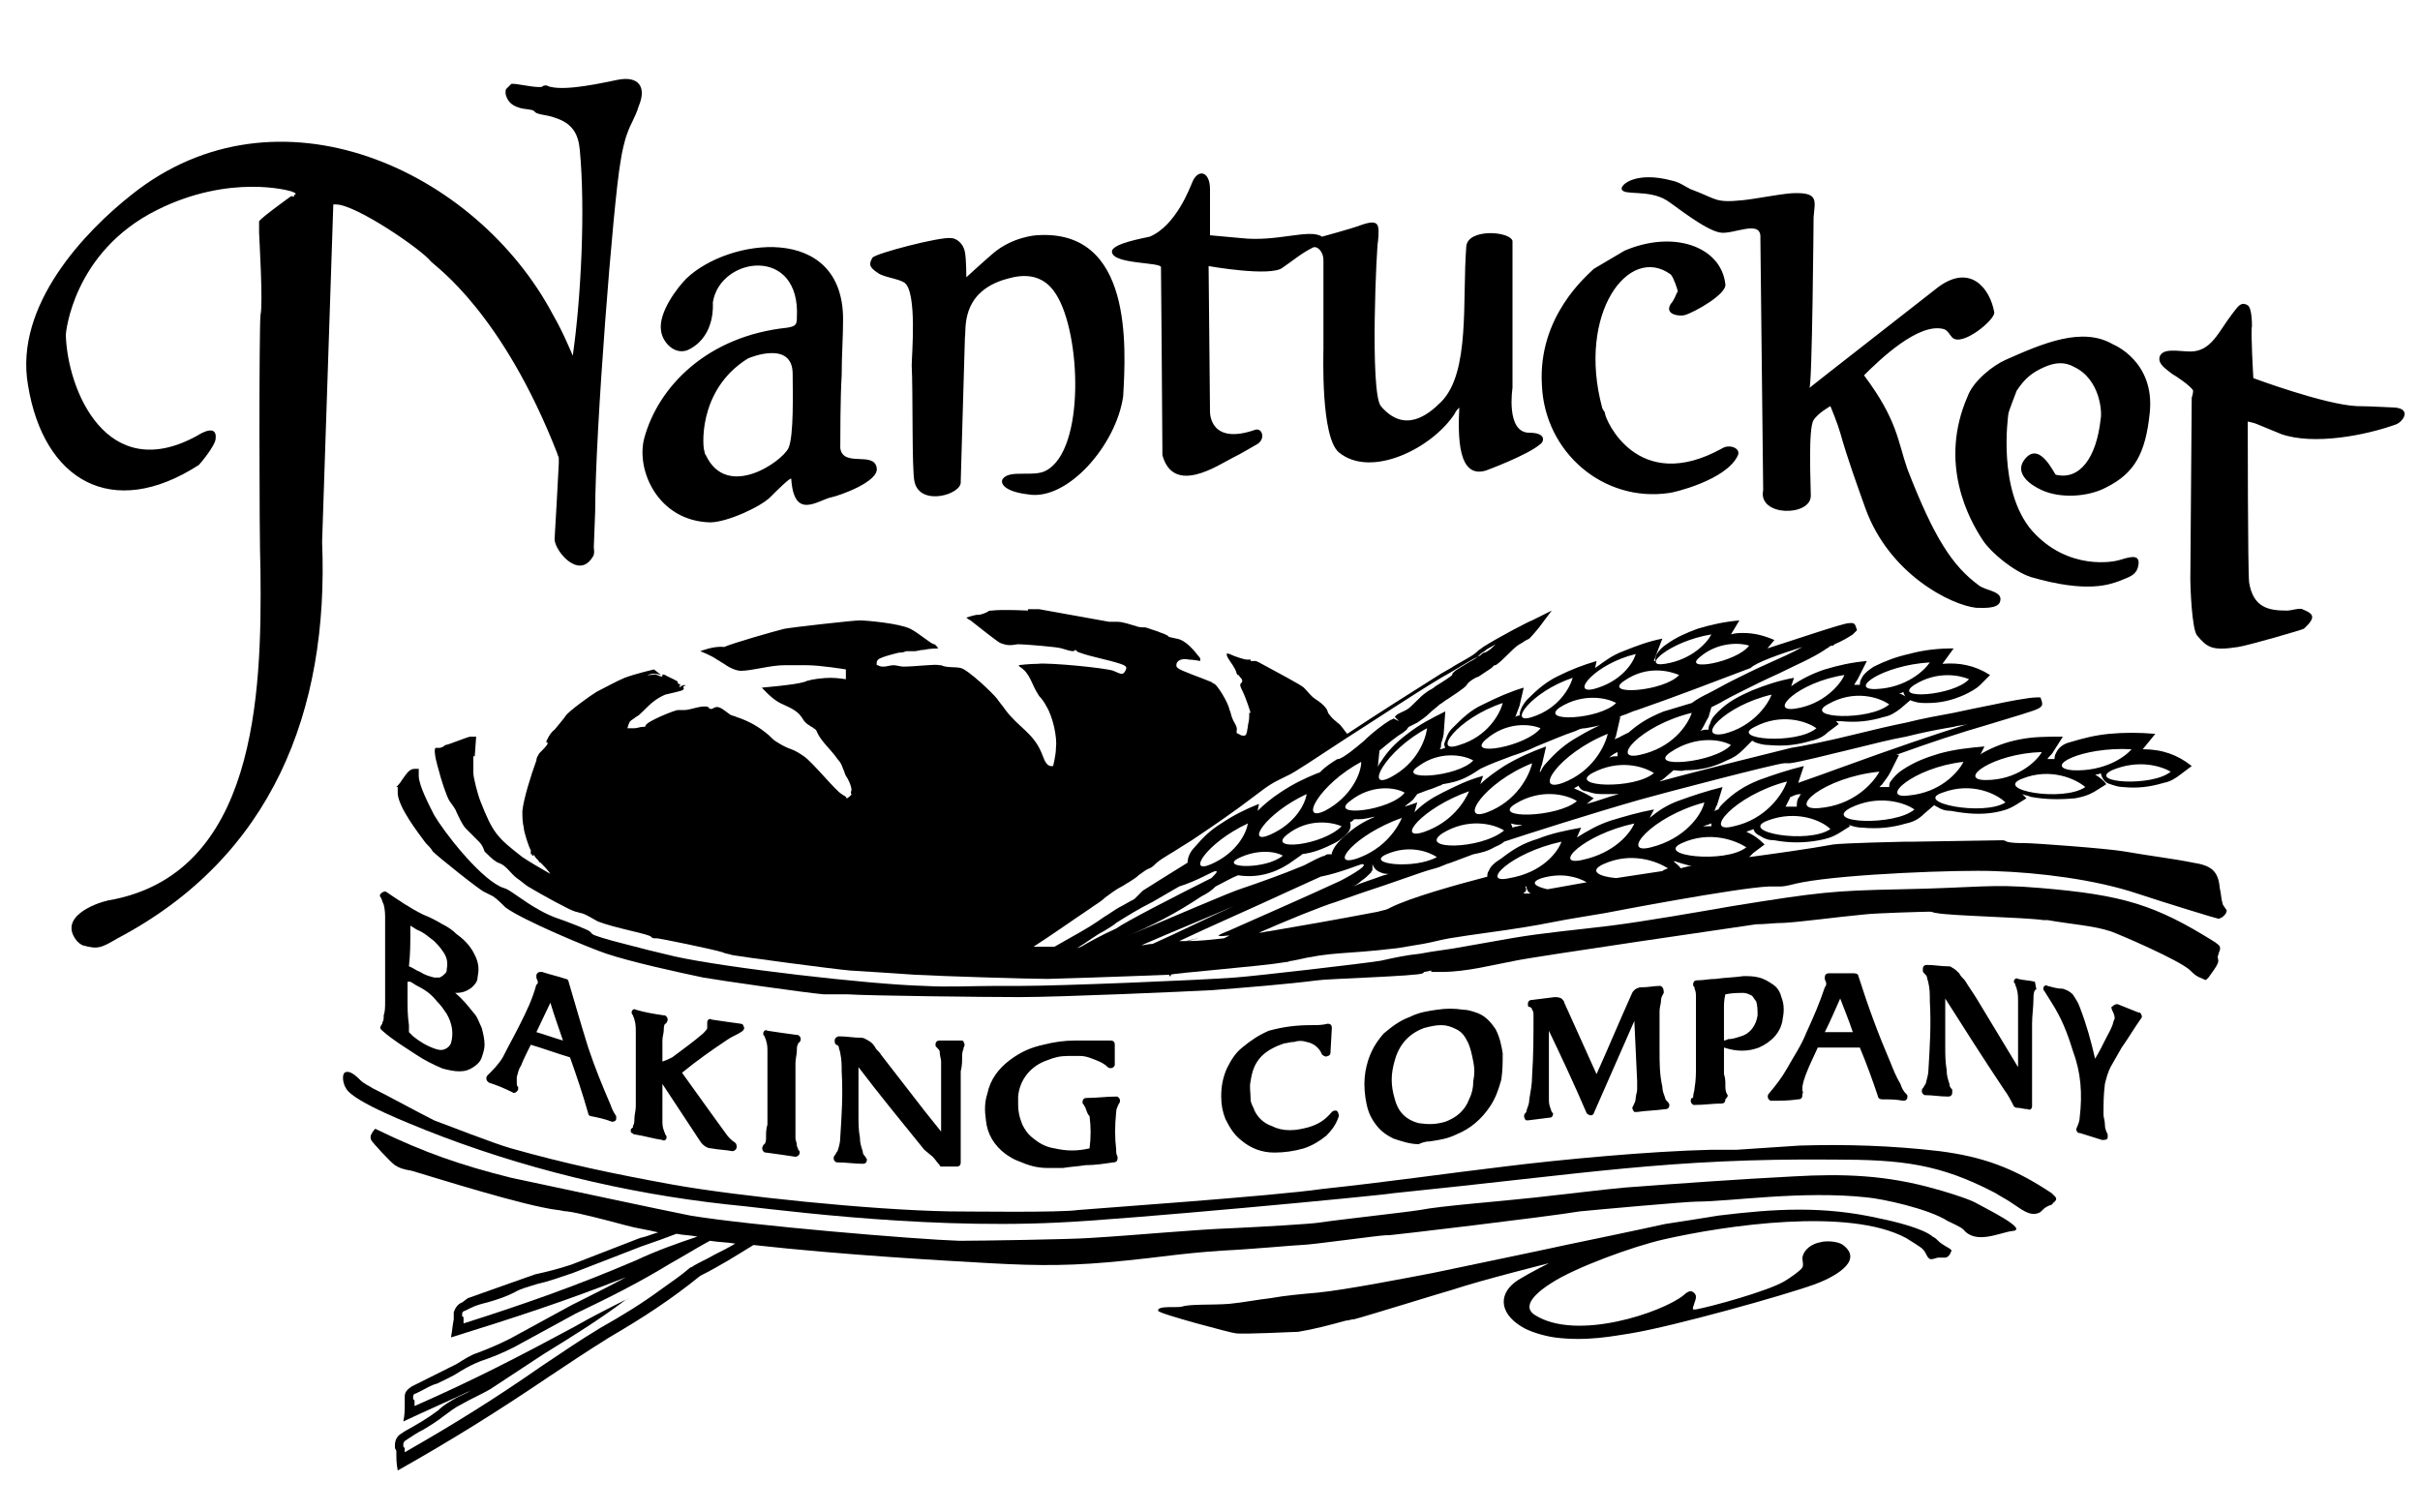 <svg xmlns="http://www.w3.org/2000/svg" viewBox="0 0 172.8 108"><style>.st0{fill-rule:evenodd;clip-rule:evenodd}</style><g id="Layer_1"><path d="M98 62z"/></g><g id="bread"><path class="st0" d="M123.3 78.1c-.1-.2-.1-.4-.1-.6 0-.3 0-.5-.1-.8v-.8-1.1c.9.3 1.7.3 2.5 0 .9-.4 1.6-1.1 1.7-2.1.1-.5.1-1-.1-1.5-.1-.4-.3-.7-.6-.9-.3-.2-.6-.4-1-.5-.4-.1-.7-.1-1.1-.1-.7.1-1.3.1-2 .2-.5 0-.8.1-1.3.1-.2 0-.3.1-.3.3 0 .1 0 .1.1.2v.1c.1.2.1.4.1.6v4.9c0 .6 0 1-.1 1.6 0 .2-.1.4-.1.6 0 .1 0 .1-.1.1-.1.1-.1.3 0 .4.1.1.1.1.2.1.7 0 1.3-.1 1.9-.1.2 0 .3-.1.3-.3.2-.2.2-.3.1-.4 0 .1 0 0 0 0zm-.2-3.8V72c0-.3 0-.6.1-1 .5-.1.9-.1 1.3-.1.2 0 .4.1.6.2.1.1.2.3.3.4.1.3.1.7.1 1-.1.7-.5 1.3-1.2 1.5-.3.1-.6.2-.9.2-.2.1-.3.1-.3.1zm5.6 3.6v-.3c.1-.6.3-1 .5-1.5l.6-1.3h3c.5 1.2.9 2.3 1.3 3.5 0 .1.1.2.3.2.5 0 1 0 1.5.1.2 0 .3-.1.3-.3 0-.1 0-.1-.1-.2-.2-.2-.3-.4-.4-.7-.3-.5-.5-1-.7-1.5-.9-2.1-1.6-4-2.3-6.2 0-.1-.1-.2-.3-.2h-1.8c-.2 0-.3.1-.3.3v.1c0 .1.1.2.1.3 0 .1 0 .2-.1.3-.4 1.2-.8 2.1-1.3 3.2-.4 1-.9 1.7-1.4 2.6-.4.7-.8 1.2-1.3 1.8-.1.1-.1.3 0 .4.1.1.1.1.2.1.7 0 1.2 0 1.9-.1.2 0 .3-.1.3-.3v-.1c.1-.1 0-.2 0-.2zm1.6-4.2c.4-.8.7-1.5 1.1-2.4.3.8.6 1.5.9 2.4h-2zM29.7 75.3c.6.4 1.2.7 1.9 1 .4.1.8.2 1.2.2.4 0 .7-.1 1-.3.3-.2.5-.4.6-.7.1-.3.2-.6.2-.9 0-.4-.1-.8-.2-1.2-.2-.4-.3-.8-.6-1.1-.4-.5-.8-1-1.3-1.4.5 0 .8-.1 1.2-.4.2-.2.4-.4.4-.7.1-.5.1-.9-.1-1.4-.3-.7-.7-1.2-1.4-1.7-.3-.3-.6-.5-1-.7-.5-.3-.9-.5-1.4-.7-1-.5-1.7-1-2.6-1.6-.1-.1-.3 0-.4.1-.1.1-.1.2 0 .3.1.2.1.3.2.5.1.4.1.7.1 1V71.5c0 .4 0 .7-.1 1 0 .2 0 .4-.1.5v.1c-.1.1-.2.3-.1.4l.1.1c.8.7 1.5 1.1 2.4 1.7zm-.4-8.7v-.5c.2.1.3.2.5.3.5.2.8.5 1.2.8.2.2.4.4.6.7.3.4.4.8.3 1.3 0 .1 0 .2-.1.3-.1.1-.2.2-.4.3H31c-.4-.1-.7-.2-1-.4-.3-.1-.5-.3-.8-.4.1-.9.1-1.6.1-2.4zm0 3.5c.2.1.3.2.5.3.6.3 1 .6 1.4 1.1.3.3.5.6.7.9.4.7.5 1.4.3 2.1-.1.2-.2.3-.4.4-.2.1-.4.1-.7 0-.6-.2-1.1-.5-1.6-.9l-.3-.3v-.1-.4c-.1-.7-.1-1.2-.1-1.9v-1.2h.2zm7.6 7.2v-.4c.1-.3.1-.5.3-.8.2-.5.4-.9.7-1.5 1 .3 1.8.6 2.8.9.5 1.4.9 2.6 1.3 4 0 .1.1.2.2.2.5.1 1 .2 1.5.4.2 0 .3-.1.3-.2v-.2c-.2-.3-.3-.5-.4-.8-.6-1.4-1.1-2.6-1.6-4.1-.5-1.6-.9-3-1.4-4.7 0-.1-.1-.2-.2-.2-.6-.2-1.1-.3-1.7-.5-.2 0-.3 0-.4.2v.2c0 .1.1.2.1.3 0 .1 0 .2-.1.2-.3 1.1-.7 1.9-1.2 2.9-.4.8-.8 1.5-1.2 2.3-.3.5-.7.9-1.1 1.3-.1.1-.1.3 0 .4l.1.1c.6.2 1.1.4 1.7.7.1.1.3 0 .4-.2v-.2c-.1 0-.1-.2-.1-.3zm1.4-3.6l1-2.1c.3 1 .6 1.8.9 2.7-.7-.2-1.2-.4-1.9-.6zm9 2.1c.3-.1.5-.2.7-.3.8-.6 1.5-1.1 2.2-1.7.1-.1.3-.3.3-.4v-.2-.2c0-.2.2-.3.3-.2.7.1 1.3.2 2.1.3.1 0 .2.1.2.2.1.1 0 .3-.2.4-.3.2-.6.3-.9.5-1.2.8-2.2 1.5-3.3 2.4.8 1.1 1.5 2.1 2.3 3.2.3.4.5.7.8 1.1.2.3.4.5.7.7.1.1.1.2.1.3 0 .2-.2.3-.3.3-.5-.1-1-.1-1.5-.2-.3 0-.6-.2-.8-.5l-2.7-4.1V80c0 .2 0 .5.1.7 0 .1.1.2.1.3.1.1.1.2.1.2 0 .2-.2.3-.3.2-.7-.1-1.3-.3-2-.4-.1 0-.1-.1-.2-.1-.1-.1-.1-.3.1-.4v-.1c.1-.2.1-.3.1-.5 0-.3.1-.6.1-.9v-.7-3.4-1.2c0-.3 0-.6-.1-.9 0-.1-.1-.2-.1-.3-.1-.1-.1-.2-.1-.2 0-.2.2-.3.3-.2.7.2 1.3.3 2 .4.1 0 .1 0 .2.1s.1.3 0 .4c0 0 0 .1-.1.1-.1.1-.1.3-.1.4 0 .3-.1.5-.1.8v1.5zm9.6 6c0 .1.1.2.1.3.1.1.1.1.1.2 0 .2-.2.3-.3.3-.7-.1-1.3-.2-2.1-.3-.1 0-.1 0-.2-.1s-.1-.3 0-.4c0 0 0-.1.1-.1.1-.2.1-.3.1-.5 0-.3 0-.6.1-.9v-.7-3.3-1.2c0-.3 0-.5-.1-.8 0-.1-.1-.2-.1-.3-.1-.1-.1-.1-.1-.2 0-.2.2-.3.3-.2.7.1 1.3.2 2.1.3.1 0 .1 0 .2.1s.1.3 0 .4l-.1.1c-.1.2-.1.3-.1.5 0 .3-.1.6-.1.9v5.4c0 .1.1.3.1.5zm4.4-5.6v3.4c0 .6 0 1.1.1 1.6 0 .4.1.7.2 1 0 .2.1.3.2.4 0 .1.1.1.1.2 0 .2-.1.3-.3.3-.6 0-1.2-.1-1.8-.1-.1 0-.1 0-.2-.1s-.1-.3 0-.4c.1-.1.1-.2.2-.3.1-.3.2-.6.2-1 .1-1.6.2-3 .1-4.7 0-.5 0-.8-.1-1.3 0-.1-.1-.3-.1-.4 0-.1-.1-.2-.2-.2-.1-.1-.1-.2-.1-.3 0-.2.2-.3.3-.3.6 0 1 .1 1.6.1.2 0 .3.1.5.2s.4.3.5.5c.1.2.3.3.4.5 1.1 1.4 2 2.6 3.1 4l1.2 1.5v-4.1-.9c0-.2-.1-.4-.1-.7 0-.1-.1-.2-.2-.3-.1-.1-.1-.1-.1-.2 0-.2.1-.3.3-.3h1.5c.1 0 .2 0 .2.1.1.1.1.3 0 .4v.1c-.1.2-.1.4-.1.6 0 .3 0 .6-.1 1V83c0 .2-.1.3-.3.3h-1c-.1 0-.2 0-.2-.1-.2-.2-.3-.4-.5-.6l-.6-.5c-1.7-2.1-3.1-3.8-4.7-5.9zm16.2 2.9c0-.1-.1-.1-.1-.2-.1-.1-.1-.1-.1-.2 0-.2.1-.3.3-.3.7 0 1.4-.1 2.1-.1.1 0 .1 0 .2.1s.1.3 0 .4c-.1.2-.2.4-.2.6-.1 1-.1 1.8 0 2.7 0 .2 0 .3.1.5v.1c0 .2-.1.3-.3.3-.7.1-1.3.2-2 .2-.6.1-1 .1-1.6.2h-1.1c-.8 0-1.4-.2-2.1-.5-.3-.1-.6-.3-.9-.5-.8-.6-1.3-1.4-1.4-2.4-.1-.7-.1-1.3.1-1.9.2-1 .8-1.8 1.6-2.4.8-.6 1.5-.9 2.4-1.1.8-.2 1.5-.3 2.3-.3h2.5c.2 0 .3.1.3.3V76c0 .1 0 .1-.1.2s-.3.1-.4 0c-.2-.2-.4-.3-.6-.4-.5-.2-.9-.4-1.4-.4h-.8c-.6 0-1 .1-1.5.3-1.2.4-2 1.4-2.1 2.6v.6c0 .5.1.9.3 1.4.2.4.4.7.8 1 .5.4.9.6 1.5.7.9.2 1.6.2 2.5 0 .1-.8.1-1.5 0-2.3-.2-.2-.2-.4-.3-.6zm16.2-5.9c.4 0 .7 0 1.1-.1.2 0 .3.1.3.3l-.1 1.8c0 .1-.1.2-.2.2-.1.1-.3 0-.4-.1-.2-.5-.6-.8-1.1-.9-.3-.1-.6-.1-.9 0-.3 0-.5.1-.7.1-.6.2-1.2.5-1.6.9-.5.5-.7 1.1-.8 1.8-.1.4 0 .8 0 1.3 0 .2.1.4.2.6.2.6.7 1.1 1.3 1.3.4.2.8.3 1.3.3s.9-.1 1.3-.2c.7-.2 1.2-.5 1.7-1.1.1-.1.2-.1.3-.1.1 0 .2.2.2.4-.2.6-.5 1-.9 1.4-.5.4-1 .7-1.6.9-.7.2-1.4.3-2.1.3-.9 0-1.7-.3-2.4-.9-.5-.4-.8-.9-1.1-1.5-.2-.5-.3-1-.3-1.6 0-.7.1-1.3.4-2 .3-.6.6-1.1 1.1-1.5.6-.5 1.2-.9 1.9-1.2 1.1-.3 2-.4 3.1-.4zm8.4 8.3c.7-.1 1.3-.2 1.9-.5 1-.4 1.8-1.1 2.4-2 .4-.6.6-1.2.8-1.9.1-.7.1-1.2.1-1.9-.1-.6-.2-1.1-.5-1.7-.4-.6-.8-1-1.4-1.2-.3-.1-.6-.2-.9-.2-.7-.1-1.2-.1-1.9 0s-1.3.2-1.9.5c-.8.3-1.3.7-1.9 1.2-.7.8-1.1 1.6-1.3 2.7-.1.6-.1 1.2 0 1.9.1.6.2 1.1.6 1.7.4.6.8.9 1.4 1.2.6.2 1.2.4 1.8.4.2-.1.5-.2.8-.2zm-.8-1.3c-.4-.1-.8-.3-1.1-.6-.3-.3-.5-.7-.6-1.1-.3-1-.3-1.8 0-2.8.3-1.1 1-1.9 2.1-2.3.4-.1.8-.2 1.2-.2.4 0 .7.1 1.1.3.4.2.6.5.8.9.2.4.3.9.4 1.4.1.5.1.9 0 1.4 0 .5-.1.9-.3 1.3-.3.8-.9 1.3-1.7 1.6-.7.2-1.2.2-1.9.1zm15.4-7.3c-1 2.3-1.9 4.3-2.9 6.6 0 .1-.1.1-.1.1-.1.1-.3 0-.4-.1-.9-2.1-1.7-3.8-2.7-5.9v5c0 .3.1.5.2.8l.1.1c0 .2-.1.3-.2.3l-1.6.2c-.1 0-.2 0-.2-.1-.1-.1-.1-.3 0-.4.1-.1.1-.1.1-.2.1-.3.2-.5.2-.8.1-.6.2-1.1.2-1.7.1-1.5.1-2.8.1-4.3 0-.1 0-.3-.1-.4 0-.1-.1-.2-.2-.2s-.1-.1-.1-.2c0-.2.1-.3.3-.3l1.6-.2c.2 0 .3 0 .5.1.1.1.2.2.2.3.8 1.8 1.5 3.3 2.3 5.1.9-2 1.6-3.7 2.5-5.7.1-.3.4-.5.7-.5.5 0 .9-.1 1.3-.1.1 0 .1 0 .2.1s.1.3.1.4c-.1.2-.2.3-.2.6 0 .2-.1.4-.1.7V75c0 .9 0 1.7.2 2.6 0 .3.1.5.2.8 0 .1.1.2.2.3 0 0 .1.1.1.2 0 .2-.1.3-.3.3-.7.1-1.3.1-2 .2h-.2c-.1-.1-.2-.3-.1-.4.1-.2.2-.4.2-.6 0-.2.1-.4.1-.6v-.6l-.2-4.3zm22.2-1.6v3.4c0 .6 0 1.1.1 1.7 0 .4.1.7.2 1 0 .2.1.3.2.4v.2c0 .2-.1.3-.3.3-.6 0-1.1-.1-1.6-.1-.1 0-.1 0-.2-.1s-.1-.3 0-.4c.1-.1.1-.2.2-.3.1-.4.2-.7.2-1 .1-1.7.2-3.2.1-4.9 0-.5 0-.9-.1-1.3 0-.1-.1-.3-.1-.4 0-.1-.1-.2-.2-.3-.1-.1-.1-.1-.1-.3 0-.2.1-.3.3-.3.5 0 1 .1 1.5.1.1 0 .2 0 .3.1.2.1.3.2.5.4.1.2.2.3.4.5.3.5.6.9.9 1.4l2.9 4.8v-2.8-1.8c0-.4 0-.7-.1-1 0-.1-.1-.2-.1-.3 0-.1-.1-.1-.1-.2 0-.2.2-.3.3-.2.4.1.8.1 1.2.2l.1.5s0 .1-.1.1c-.1.2-.1.4-.1.6 0 .6-.1 1.2-.1 1.8V79c0 .2-.2.3-.3.2-.3 0-.5-.1-.8-.1-.1 0-.2-.1-.2-.1-.2-.4-.4-.8-.7-1.2-1.6-2.4-2.8-4.3-4.2-6.5zm11.4 9c0 .3.1.5.2.7v.2c0 .2-.2.2-.4.2-.6-.2-1-.3-1.6-.5h-.1c-.1-.1-.2-.2-.1-.4s.2-.5.2-.7c.2-1.7.1-3.2-.5-4.8-.4-1.3-.8-2.3-1.5-3.4-.2-.3-.3-.5-.5-.8-.1-.1-.1-.2-.1-.2 0-.2.2-.3.3-.2.4.1.7.2 1.1.2.3.1.5.2.7.4.2.3.4.6.5.9.5 1.3.8 2.4 1.1 3.7.3-.5.5-.9.8-1.5.2-.4.4-.7.5-1.1 0-.1.1-.2.1-.3 0-.2-.1-.4-.2-.6 0-.1-.1-.2 0-.2.1-.1.2-.2.4-.2l1.5.6h.1c.1.1.2.3.1.4-.5.7-.9 1.4-1.4 2.1-.3.5-.5.9-.8 1.4-.2.4-.3.8-.4 1.2-.1.8-.1 1.4-.1 2.2 0 .2.1.4.1.7z"/><path d="M138.5 88.7c-.2-.2-.3-.3-.5-.4-.7-.6-2.8-1.1-3.8-1.3-4-.9-7.4-.7-11.5-.2-1.2.2-2.5.4-3.8.6-1.8.4-6.6 1.4-7.1 1.5-.4.1-7.1 1.5-9.5 2-2.1.4-6.2 1.2-8.2 1.4-1.1.1-2.3.2-3.4.4-.9.1-1.9.3-2.9.4-1.2.1-2.8 0-3.4.2-.3.1-1.8-.1-1.7.3 0 .2 5.3 1.6 5.5 1.6.5.1 4.1-.1 4.5-.1 1.2-.2 2.3-.5 3.4-.8.2 0 .4-.1.6-.1.8-.2 6.6-2 7-2.1 2.1-.7 6.9-1.9 6.9-1.9s-1.4.7-2.2 1.2c-1.4.9-1.4 2.3.2 3.3.6.4 1.7.7 2.4.8 2.3.3 4.2-.1 5.5-.3 3-.5 10.9-2.7 13.1-3.5 1.1-.4 3.6-1.6 2-2.8-.4-.3-1.3-.3-1.6-.2-.6.1-1.2.5-1.3 1.1 0 .3.1.5 0 .7-.1.2-.8.7-1.3 1-1.2.7-5.2 1.8-6.3 2h-.2c-.1-.1.2-.6.2-.9 0-.2-.2-.4-.4-.4-.1 0-.3.1-.5.3-1.5 1.2-7.6 3.3-10.6 1.4-1.1-.7.4-1.8 1.2-2.3 1.7-1.1 5.8-2.6 8-3.1 4.4-1 13.2-2.3 17.3-.1.3.2 1 .6 1.2.8.3.3.3.8.7.7.1 0 .3-.1.4-.1h.5c.2 0 .4-.3.4-.4.2-.2-.3-.3-.8-.7zM158.5 67.6c0-.1-.2-.2-.3-.3-4.3-2.7-6.6-3.4-12.6-3.9-3.5-.3-4.5 0-9.9.1-4.8.1-5.8.2-12 1.2-2.3.4-6.3 1.1-8.7 1.4-2.4.3-4.8.5-7.1.9-1.1.2-2.3.4-3.4.6-1 .2-2.1.3-3.1.5-1 .1-1.9.3-2.8.5-1.2.2-9 1.1-10.4 1.2-2.7.2-12.5.6-15.3.6h-1.7c-1.7 0-3.5.1-5.2 0-3.9-.1-14.2-1.3-17.8-2.1-1.3-.3-2.5-.6-4-1-.8-.2-1.8-.5-1.9-.6l-.2-.2c-.1-.1-1.6-.7-2.5-1-.5-.2-.9-.4-1.4-.7-.7-.4-1.6-1.1-2-1.3-.2-.1-.3-.1-.5-.2-1.6-.8-4-3.9-4.7-5.1-.3-.6-1.1-2.1-1.1-2.8v-.5h-.3c-.4 0-.6.4-.9.8-.1.2-.4.5-.4.5h.1v.5c.1 1 1.4 2.7 2 3.5.2.2.4.4.5.6.4.4 3.4 2.8 3.7 2.9l.6.3c.3.2.6.5.9.8 1.2.9 6 2.9 7.2 3.3 1.8.6 5 1.3 6.9 1.7 1.1.2 7.4 1.1 8.6 1.2h1.7c1.3.1 9.9.2 12.3.2 2.9 0 12-.4 13.8-.5 2.5-.2 5.1-.4 7.5-.7.5-.1 7.2-.3 7.5-.5l.1-.1c.1 0 .5-.1.5-.1v.1h.8c1.7 0 3.6-.5 5.2-.8 1.4-.3 16.5-2.5 17.2-2.6.7 0 1.3-.1 2-.1 1.5-.1 3.6-.4 5.7-.6.8-.1 4.4-.2 4.7-.2.2 0 .3.1.5.1 1 .2 6.2.3 7.6.5h.3c1.7.3 3.3.4 4.5.8.6.2 5 2.1 5.7 2.8.3.3.4.4.9.6.2.1.2.1.3 0l.1-.1c.2-.3.7-.9.7-1.2 0-.1-.1-.3 0-.4 0-.2.2-.4.1-.6z"/><path d="M141.1 85.9c-.5-.3-2.5-.9-2.9-1-3.5-1-6.6-1.1-10.1-.9-3.9.2-8.1.5-12.1.8-1.2.1-5.3.6-6.3.7-2.7.3-6.8.6-8.3.9-1.3.2-5.9.7-7.2.9-.6.1-4.1.3-6.2.4-2.8.1-6.8.5-10.2.7-1.4.1-7.9.2-9.3.2-3.1-.1-15-1.1-19.2-1.8-1.1-.2-12.8-2.7-12.8-2.7-3.6-.9-6.2-1.8-9.5-3.4l-.2-.1-.1.1c-.2.3-.3.4-.2.7.1.2 1.4 1.6 1.7 1.8.3.2.6.3 1.2.4 1.7.5 8 2.5 10.4 2.8.2 0 .4.1.7.1.8.1 2.7.6 4.2 1 .7.2 1.5.3 2.3.5-.4.1-.8.3-1.3.4l-4.9 1.9c-.9.3-1.7.5-2.6.7-.6.2-1.1.4-1.7.6-1.1.4-2 .7-3.1 1.1l-.4.3c-.3.1-.5.4-.6.7v.5c-.1.5-.1.8-.2 1.3 4.5-1.4 8.2-2.6 12.5-4.3-1.3.7-2.5 1.3-3.9 2l-4.4 2.4c-.8.4-1.5.7-2.3 1-.6.2-1 .5-1.5.8l-2.8 1.4-.4.2c-.3.2-.5.4-.5.7v.5c0 .5 0 .8-.1 1.3 1.7-.8 3.1-1.4 4.8-2.2-.3.2-.6.3-1 .5-.5.3-.9.5-1.3.9-.8.6-1.5 1-2.4 1.5l-.3.2c-.3.2-.4.5-.4.8v.2l.1.2v.1c0 .4 0 .8.1 1.3 3.9-2.2 7.1-4.2 10.8-6.7 1.5-1 2.7-1.8 4.3-2.8 2.4-1.4 4.4-2.7 6.5-4.4 1.4-.7 2.5-1.4 3.8-2.2 6.3.7 13.3 1.1 16.9 1.3 3.6.2 6 .2 9.8-.2 2.1-.2 3.8-.5 6.8-.7 2.1-.1 5.3-.4 5.6-.4.7 0 5.6-.7 6.1-.7h.2c.2 0 11.2-1.3 13.6-1.7 1-.1 7.6-.7 8.4-.7 2.3 0 7.5-.8 12.1-.3 1.1.1 4.4.8 5.8 1.7.2.1.9.4 1.1.6.9 1.1 2.6.2 3.5.1 1.2-.1-1.9-1.6-2.6-2zm-108 8.6v-.4s0-.1-.1-.1v-.2c0-.1.1-.2.2-.2l.4-.2c.4-.2.8-.3 1.2-.4.7-.2 1.3-.4 1.9-.7.5-.3 1-.4 1.6-.6.9-.2 1.7-.5 2.6-.8l4.9-1.9c.9-.3 1.7-.6 2.5-.9.5.1 1 .1 1.5.2-1.5.5-2.9 1-4.4 1.7-4.2 1.8-7.9 3.1-12.3 4.5zM51 89.6c-.5.3-1 .5-1.5.8 0 0-.1.1-.2.1-.7.6-1.3 1-2 1.5-1.5 1.1-2.8 1.9-4.4 2.8-1.5.9-2.8 1.8-4.3 2.8-3.3 2.3-6.2 4.1-9.7 6.1v-.3l-.1-.1v-.2c0-.1.1-.2.1-.2l.3-.2c.3-.2.6-.4 1-.6.5-.3 1-.6 1.5-1 .4-.3.8-.6 1.2-.8.7-.4 1.4-.7 2.1-1.1l3.8-2.5c2.1-1.3 3.9-2.4 5.9-3.9.1 0 .1-.1.2-.1-1.4.7-2.6 1.3-4 2.1-3.9 2.1-7.2 3.8-11.3 5.6v-.4l-.1-.1v-.2c0-.1.1-.2.2-.2l.4-.2c.4-.2.7-.4 1.1-.5.6-.3 1.1-.5 1.7-.9.5-.3.9-.5 1.4-.7.9-.3 1.6-.6 2.4-1l4.4-2.4c2.5-1.2 4.5-2.2 6.8-3.6.9-.5 1.7-1 2.6-1.5.1 0 .1-.1.2-.1.6.1 1.2.1 1.8.2-.5.3-.9.5-1.5.8z"/><path d="M146.5 85.2c-2.7-1.8-4.9-2.6-8-3-3.4-.4-6.7-.5-10-.4l-4.5.3h-1.8c-4.4.1-10.8.7-14.8 1.2-4.2.5-8.3 1.1-13 1.6-3.4.5-16.3 1.4-17.4 1.5-1.3.2-8 .1-9.2.1-5.7-.1-15.2-1.1-19.7-1.9-4.4-.8-7.7-1.5-11.6-2.6-1.1-.3-4.7-1.7-5.5-2-1.2-.6-3-1.6-4.4-2.3-.3-.2-.6-.3-.9-.6-.4-.4-.8-.7-1.1-.5-.2.2-.1.8.1 1.1.5 1 5 2.7 5.7 3 6.8 2.7 14.2 4.5 21.5 5.3 2.4.2 13.3 1.8 23.6 1.3 4.7-.2 22.8-1.9 24-2.1 13.8-1.4 19.6-2.5 31.4-2.4 4.9 0 7.6.3 11.6 2.4.3.2.7.4 1 .6.8.5 1.4 1.1 2.1.8.2-.1.3-.3.5-.4.3-.2.4-.1.5-.3.4-.3.2-.4-.1-.7zM101.9 64.8c1-.2 1.9-.4 2.9-.5.8-.1 1.6-.2 2.5-.3.6-.3 1.2-.6.9-.6-.3-.1-1.7.5-3.3.6l-2.4.7c-.2 0-.4 0-.6.1z"/><path d="M158.7 64.5c-.1-.3-.1-.7-.2-1.1-.1-1.2-.6-1.6-1.9-1.8-1.5-.3-3.2-.5-4.9-.8-1.1-.2-6.4-.6-7.2-.6-.3 0-.9 0-1.2-.1-.2-.1-.2-.1-.4-.1l-6.2.1h-.4-.2c-.2 0-4.5.1-5.2.2-1.6.3-4.5.7-6 .9l.2-.2.1-.1.8-.6c-.4-.4-.8-.7-1.3-.9.2-.1.3-.1.5-.2.1.3.3.4.5.5.3.2.6.3 1 .3 1.1.2 2.1.2 3.2 0 .5-.1.9-.2 1.4-.5l.8-.5-.1-.1c.3.1.6.2 1 .2 1.1.1 2.1 0 3.1-.3.5-.1.9-.3 1.3-.7l.7-.6c.1 0 .1.1.2.1.3.2.6.3 1 .3 1.1.2 2.1.3 3.2.1.5-.1.9-.2 1.4-.5l.8-.5-.3-.3c.2.1.4.1.6.2 1.1.2 2.1.2 3.2.1.5-.1.9-.2 1.4-.5l.8-.5c-.2-.3-.5-.5-.8-.7.1 0 .3 0 .4-.1.1.4.3.7.7.8.3.1.6.2.9.2 1 .1 1.9 0 2.9-.3.5-.1.8-.3 1.2-.6l.8-.6c-1-.8-2.1-1.2-3.5-1.2l.9-1.1c-1.2-.1-2.2-.1-3.3 0-1 .1-1.8.3-2.8.6-.4.1-.7.3-.9.6-.1.2-.2.3-.2.6h-.5c.1-.2.3-.3.4-.5l.7-1.1c-1.1 0-2.1 0-3.1.2s-1.8.5-2.7 1l-.1.1.3-.6c-1.1.1-2.1.2-3.2.5-1 .3-1.8.6-2.7 1.2-.3.2-.6.5-.8.8-.1.1-.1.3-.1.4h-.7l.2-.2c.2-.3.4-.5.6-.9l.6-1.2h-.2c2.5-.9 4.3-1.5 6.7-2.2l2.3-.7c1.3-.4 1.5-.5 1.4-.9l-.1-.3h-.3c-.5 0-2.1.3-3 .5-1 .2-2 .4-2.9.6-1.1.2-2.2.4-3.4.7-1 .2-2.3.5-3.5.8-2 .5-4 .9-4.7 1l-.4.1c-.4.1-6.1 1.5-9 2.3.1-.1.2-.1.3-.2l.7-.6c.3 0 .5.1.8 0 1.1 0 2-.2 3-.7.5-.2.8-.4 1.2-.8l.6-.6s.1 0 .2.1c.3.1.6.2 1 .2 1.1.1 2 0 3-.3.5-.1.9-.3 1.2-.6l.8-.6-.2-.2h.4c1.1.1 2 0 3-.3.5-.1.8-.3 1.2-.6l.7-.6c-.2-.2-.5-.4-.8-.5.1 0 .2 0 .3-.1.1.4.4.6.8.7.3.1.6.1.9.1 1 0 1.8-.2 2.7-.6.4-.2.8-.4 1.1-.7l.7-.7c-1.1-.7-2.2-.9-3.4-.8l.8-1.1c-1.1 0-2.1.1-3.2.4-.9.2-1.7.5-2.5.9-.3.2-.6.4-.8.7-.1.2-.2.3-.2.6h-.4c.1-.2.2-.3.3-.5l.6-1.2c-1.1.1-2 .3-3 .6-.9.3-1.7.7-2.4 1.2l.2-.6c-1.1.2-2 .5-3 .9-.9.4-1.7.8-2.4 1.5-.3.3-.5.5-.6.9-.1.1-.1.3-.1.4-.2 0-.4 0-.6.1l.1-.1c.2-.3.3-.6.5-.9l.2-.7.6-.3c.5-.3 1.1-.6 1.7-.9.8-.4 1.6-.8 2.5-1.2 1.2-.6 2.4-1.1 3.3-1.7.1-.1.2-.1.3-.2.1-.1.2-.1.3-.1l.1-.1c.5-.2 1-.5 1.3-.7l.3-.3-.1-.3c-.1-.3-.4-.2-.5-.2-.4 0-3.9 1.2-5.8 1.8l.5-.6c-.7-.3-1.4-.5-2.2-.5-.3 0-.6 0-.9.1l.6-1c-1.1.1-2 .3-3 .6-.8.3-1.5.6-2.2 1.1-.3.2-.5.4-.7.7-.1.2-.1.3-.1.5h-.1c0-.1.1-.2.1-.3l.5-1.3c-1 .2-1.8.5-2.8.9-.8.3-1.3.7-2 1.2l.1-.5c-1 .3-1.8.6-2.8 1.1-.8.4-1.4.9-2.1 1.6-.3.3-.6.8-.6 1.2-.1 0-.2 0-.3.1.1-.3.2-.5.3-.8l.3-1.3c-1 .3-1.9.7-2.9 1.2-.9.4-1.5 1-2.2 1.7-.3.3-.4.6-.5.9-.1.2-.1.3 0 .5-.1 0-.2.1-.4.1.1-.1.1-.2.1-.4.1-.3.2-.6.2-.9l.1-1.4c-1 .5-1.8.9-2.7 1.6-.8.6-1.4 1.2-1.9 2-.1.1-.2.3-.2.4v-.2l.1-1c.6-.5 1.2-1 1.7-1.3.1-.1.3-.2.3-.3l.1-.1.4-.2.2-.1c.3-.2.6-.4.9-.7.2-.2.5-.4.7-.6.2-.1.4-.3.6-.4 1.2-.8 1.3-.9 1.4-1.1.2-.2.5-.4.8-.5l.9-.6.1-.1.1-.1h.1c.3-.2.6-.5.9-.8.3-.3.5-.5.8-.7.1 0 .1-.1.2-.1.1-.1.3-.2.5-.3.3-.3.7-.8.7-.8l.9-1.2-1.4.7c-.1 0-2.4 1.2-3.5 1.9-.1.1-.3.2-.4.3l-.1.1c-.5.4-1.2.7-1.8 1.1l-.7.4c-1.9 1.2-4.6 2.9-6.7 4.3-.2-.2-.4-.6-.7-.8-.5-.4-.5-.5-.6-.6-.1-.1-.1-.3-.2-.4-.2-.3-.5-.5-.8-.7-.3-.2-.5-.5-.8-.8-.2-.2-2.1-1.2-3.2-1.8-.2-.1-.2-.1-.3-.1h-.3v-.1H89c-.1 0-.8-.2-1.2-.4-.1 0-.2-.1-.2 0v.1c.1.3.4.6.6 1 .1.2.1.4.2.4 0 0 .1 0 .1.1.1.1.2.2.2.3 0 .1 0 .1-.1.2s0 .3.1.5c.3.6.6 1.6.6 1.6h-.1v.3c0 .3-.1.5-.1.7-.1.6-.1.7-.5.6-.1-.1-.3-.1-.3-.2v-.1c.1-.3-.2-.6-.3-.9-.1-.2-.1-.4-.2-.6-.1-.5-.7-1.5-1-1.8-.1-.1-.2-.1-.3-.2-.7-.3-2.2-.8-2.4-1-.1-.1-.1-.1-.1-.2 0-.4.5-.5.9-.4.3 0 .8.1.8.1v-.1-.1c-.4-.5-1-1.3-1.7-1.4-.4-.1-.6-.1-.6-.2l-.2-.1c-.2-.1-.3-.1-.5-.2l-.9-.3c-.2 0-.5 0-.7-.1-.4-.1-.9-.3-1.3-.3h-.3-.1-.2l-5-.9h-.8v.1s-1.8-.1-2.6 0c-.1 0-.2 0-.3.1-.2.1-.5.2-.6.2h-.1c-.2 0-.8.2-.8.2s.1.1.3.2c.5.4 1.9 1.5 2.1 1.6.5.2.7.2 1.3.1.4 0 2.9.2 3.1.3.3.1.7.2.8.2.1 0 .2-.1.2-.1l.1.1s.1.1.2.1c.8.3 2 .5 2.9.8.3.1.5.2.4.4-.2.5-.4.3-.9.1-.5-.2-4.6-.6-5.4-.5-.6 0-1.4.1-1.4.1s.1 0 .1.1c.8.5.8 1.2 1.4 2.1.2.2.4.5.5.7.5.8.8 2.3.7 3 0 .5-.2 1.3-.2 1.3H75c-.4-.1-.5-.7-.7-1.1-.6-1.3-1.6-1.7-2.5-2.9-.2-.3-.4-.5-.6-.8-.3-.4-2.1-2.1-2.6-2.2-.4-.1-1 0-1.4-.2h-.1c-.3-.1-1.7.1-2.6.1-.2 0-.5-.1-.7-.1-.2 0-.5.1-.7.1-.1 0-.3 0-.4-.1h-.1v-.2c0-.1.1-.2.1-.2.2-.2 1.5-.5 1.5-.5.1 0 .3 0 .5-.1h.6c.2 0 .4-.1.7-.1.4-.1 1-.1 1-.1s-.2-.3-.3-.3c-.2 0-1.1-.8-1.7-1.1-.8-.4-3.2-.6-3.6-.6-.5 0-4.9.5-5.4.6-.8.2-3.6 1-4.3 1.3-.7-.1-1.7.3-1.7.3s.8.3 1.2.6c.2.1.3.2.5.3.4.3.9.5 1.2.5.8 0 2.1-.4 3.1-.4h1.6c1 0 2.8.3 2.8.3v.7s-.6-.1-1.1-.1c-.5 0-1.3.1-1.6.2-.1 0-.2.1-.3.1-.6.2-3 .4-3 .4s.7.8 1.3 1.1c.4.2.7.3 1 .5.3.2.4.3.6.6.1.2.3.4.5.5.1.1.2.1.3.2.2.1.2.2.3.4.3.6 1 1.2 1.4 1.8.2.2.3.4.4.7.1.2.1.3.2.5.1.1.4.7.4 1 0 .1-.1.2 0 .3 0 .1-.3.3-.3.3s-.1 0-.1-.1c-.1-.1-.2-.1-.3-.2-.4-.2-2.1-2.3-2.7-2.7-.3-.2-.6-.4-.9-.5-.3-.1-.7-.3-1-.5-.2-.1-.4-.3-.6-.5-.7-.6-1.4-1-2.3-1.3-.2-.1-.4-.1-.5-.2-.3-.2-.7-.6-1-.5-.1 0-.3.2-.4.1 0 0-.1 0-.1-.1-.4-.2-1.3.2-1.7.2h-.5c-.2 0-2.2.8-2.3 1.1 0 0 0 .1-.1.1h-.1c-.2 0-.4.1-.6.1h-.5s.1-.4.2-.5c.1-.1.3-.2.4-.3.2-.1.3-.2.5-.4.5-.5.9-.9 1.6-1.2.4-.1.9-.2 1.2-.3 0 0 .2-.1.1-.2V49h.1v-.1l-.3.1v.1l-.1-.1.1-.1-.2-.1v-.1c0-.1-.8-.4-.9-.5-.1 0-.2-.1-.2 0v.1h-.1c-.1 0-.2-.1-.3-.1-.1-.1-.3 0-.5 0h-.2s.4-.1.5-.1c.2 0 .5.1.5.1l-.5-.4s-1.3.3-2.1.6c-.5.2-1.6.8-2 1-.5.3-2 1.4-2.2 1.7-.2.3-.4.5-.8 1-.3.2-.6.8-.6.9.1 0 .1 0 .1.1s-.4.5-.6.7c-.1.2-.2.3-.2.5-.4 1.1-.9 2.7-1 3.6 0 .4 0 .8.1 1.2 0 .3.4 1.5.5 1.6V61h.1v.1h.1V61s.1.2.2.3l.1.1c.1.1.1.2.2.2l.1.1c.1.1.4.4.6.7-.7-.4-1.4-.8-2-1.2-1.8-1.4-2.1-1.7-3-4-.2-.5-.5-1.7-.5-2V54h.1l.1-1.4h-.4c-.2 0-1.6.6-1.8.6-.1.1-.3.2-.4.2h-.3c-.2.2.2 1.5.2 1.5.2.8.6 2 .8 2.3.2.3.4.5.5.8.2.4.4.9.7 1.2l.9.9c.2.2.3.4.4.7.2.2.6.6.8.7.1.1.2.1.4.2.4.2.7.7 1.1 1 .3.2.5.4.8.6 1 .6 3 1.7 3.4 1.8.1 0 .3.1.4.1.4.1.8.4 1.2.6 1.3.5 3.7.9 3.8 1.1.1.1.1.1.4.1.2 0 4.1.8 4.7 1 .2.1.4.1.7.2.5.1 7.2 1 8.4 1.1 1.6.1 3.2.2 4.6.3 1.7.1 8.2.3 9.5.3 3.7-.1 8.7-.3 8.7-.3v.1h.1v-.1c0-.1 6.5-.6 8.2-.9.2 0 .3-.1.5-.1 3.1-.7 3.3-.4 7.5-.9l1.8-.3c.6-.1 1.3-.3 1.9-.4 1.8-.3 3.6-.5 5.4-.8 1.3-.2 2.6-.5 3.9-.7l1.8-.3c.5-.1 9.4-1.8 11.7-1.9h.8c.5 0 1-.2 1.6-.3 3.2-.6 11.2-.9 13.7-.8 3.2.1 7.2.6 10.2 1.6 1.8.6 5.7 1.8 5.8 1.8.2 0 .6-.3.6-.6-.2-.3-.3-.4-.3-.5zM123.8 59c-2.3.6 0-2.2 3.8-3.2-.3.9-1.5 2.7-3.8 3.2zm4-2s0-.1.1-.1c.2-.1.4-.2.7-.2-.1.1-.1.2-.2.3-.1.2-.1.4-.1.6h-.8l.3-.6zm-1.6 1.6c2.1-.8 3.9 0 4.5.6-1.6 1.1-6.6.2-4.5-.6zm12.5-2c2.1-.8 3.9.1 4.5.7-1.6 1-6.6 0-4.5-.7zm16.3-1.5c-1.3 1.1-6 .8-4.2-.1 1.9-.8 3.5-.3 4.2.1zm-2.8-1.6c-.5.6-2 1.6-4.2 1.5-2.2-.2.6-1.7 4.2-1.5zm-3.3 2.7c-1.6 1.1-6.6.2-4.5-.6 2-.8 3.8 0 4.5.6zm-3.1-2.5c-.4.7-1.8 2-4 2-2.1 0 .5-1.9 4-2zm-5.6.7c-.4.8-1.7 2.2-3.9 2.4-2.2.3.3-2 3.9-2.4zm-3.5 3.4c-1.4 1.2-6.6 1-4.6-.1 2-1 3.9-.4 4.6.1zm-6.8-.1c-2.4.2.3-2.2 4.3-2.6-.5.9-1.9 2.4-4.3 2.6zm-12.8-3.8c-2.2.5 0-2.1 3.7-3-.3.9-1.4 2.5-3.7 3zm-4.7 2.4c.1-.1.2-.1.3-.2.1.2.3.4.6.4.3.1.6.2 1 .2h1.3c-.8.2-1.5.5-2.3.7l.5-.4c-.5-.3-.9-.5-1.4-.7zm-4.2 1.1c1.8-1.1 3.6-.7 4.4-.2-1.4 1.2-6.2 1.3-4.4.2zm.5 1.5c-.2.1-.5.1-.7.2 0-.1-.1-.2-.1-.3.3.1.5.1.8.1zm-10.8 3.4c0-.1.1-.1.1-.2v-.4c.1.3.3.5.6.6.2.1.4.1.6.1-.1 0-.3.1-.4.1-.8.3-1.5.5-2.2.8.2-.1.4-.2.6-.4.3-.2.5-.4.7-.6zm-1-1c-2.1.7-.2-1.7 3.2-2.9-.3.7-1.2 2.2-3.2 2.9zM99 61c1.6-.7 3-.2 3.6.2-1.6.9-5.2.5-3.6-.2zm2.7-1.6c-2.1.7-.2-1.7 3.2-2.9-.3.7-1.2 2.2-3.2 2.9zm1.3.1c1.8-1.1 3.6-.7 4.4-.2-1.7 1.4-6.2 1.4-4.4.2zm3.2-1.5c-2.1.8-.3-2.1 3.2-3.5-.2.9-1.1 2.7-3.2 3.5zm3.7-1.9s0-.1 0 0c0-.1 0-.1 0 0zm4.9-3.7c-.2.9-1.1 2.7-3.2 3.5-2.2.8-.3-2.1 3.2-3.5zm-1.1 2.8c1.9-1 3.6-.5 4.4 0-1.4 1.2-6.2 1-4.4 0zm1.2-1.1c0-.1 0-.1 0 0 .2-.2.4-.3.6-.4v.3c-.2 0-.4 0-.6.1zm25.7-5.6c-1.1 1.2-5.6 1.5-3.9.4 1.6-1 3.2-.7 3.9-.4zm-2.8-1.2c-.4.6-1.7 1.8-3.8 1.9-2.1.1.4-1.7 3.8-1.9zm-2.9 3c-1.4 1.2-6.2 1-4.4 0 1.9-1.1 3.7-.5 4.4 0zm-3.2-2.1c-.3.7-1.5 2.1-3.5 2.4-2 .3.2-1.9 3.5-2.4zm-2 3.8c-1.4 1.2-6.3.8-4.4-.1 1.9-1 3.7-.4 4.4.1zm-3.2-2.4c-.3.8-1.4 2.3-3.4 2.8-2.1.4 0-2 3.4-2.8zm-2.9 3.6c-1.2 1.3-6.1 1.7-4.3.5 1.8-1.2 3.6-.9 4.3-.5zm5.1-7c-.7.4-1.6.8-2.5 1.2-.9.4-1.7.8-2.5 1.2-.6.3-1.1.6-1.7.9-.4.2-.8.4-1.2.7-.7.2-1.3.4-2 .6-1 .4-1.7.8-2.5 1.5l-.6.3c-.1.1-.3.1-.4.2 0-.1.1-.2.1-.3l.3-1.3c-1.1.4-2 .8-3 1.4-.9.5-1.6 1.1-2.3 1.9-.2.2-.3.4-.4.6 0 0-.1 0-.1.1.1-.2.1-.4.2-.6l.3-1.3c-1.1.4-2 .8-3 1.4-.6.4-1.2.8-1.7 1.3l.2-.6c-1.1.3-1.9.7-2.9 1.2-.8.4-1.4.8-2 1.4l.2-.7-.9.3c.2-.2.4-.3.6-.5l.3-.4c.5-.2.8-.3 1.1-.4l.5-.2c.1 0 .2-.1.2-.1.6-.1 1.1-.2 1.7-.5.4-.2.7-.4 1-.6.6-.3 1.4-.6 2.2-.9.6-.2 1.2-.4 1.8-.7 1-.4 1.9-.8 2.8-1.1.2-.1.4-.2.7-.2.6-.1 1.1-.2 1.7-.4.3-.1.6-.3.9-.5.4-.1.7-.3 1.1-.4 2.6-.9 5.2-1.9 8.1-3 .4-.4 2.1-1 3.7-1.5zM100.8 56c.1 0 .1 0 0 0zm10.2-4.1c0-.1 0-.1 0 0zm.4-1.4c1.6-1 3.3-.7 4-.3-1.2 1.2-5.6 1.4-4 .3zm9.6-2.3h.1c0-.1-.1 0-.1 0zm3.9-2.1c-.9 1.2-4.9 1.9-3.5.8 1.3-1.1 2.9-1 3.5-.8zm-2.7-.8c-.3.6-1.4 1.8-3.3 2.1-1.8.3.3-1.6 3.3-2.1zm-2.3 2.9c-1.1 1.2-5.6 1.5-3.9.4 1.6-1.1 3.2-.7 3.9-.4zm-3.1-1.5c-.2.7-1.1 2-3 2.5-1.7.4.1-1.8 3-2.5zm-4.5 1.7c-.2.7-1 2.2-2.9 2.8-1.8.6-.1-1.8 2.9-2.8zM110 52c-1 1.3-5.4 2.1-3.9.8 1.5-1.3 3.2-1.1 3.9-.8zm-2.7-1.8c-.2.8-1.1 2.4-3.1 3-2 .7-.2-1.9 3.1-3zm-2.1 4.1c-1.1 1.2-5.6 1.5-3.9.4 1.5-1.1 3.2-.8 3.9-.4zm-3.3-2.3c-.1.8-.7 2.5-2.6 3.5-1.9 1-.4-1.9 2.6-3.5zm-1.6 4.6c-1 1.3-5.5 1.8-3.9.6 1.5-1.2 3.2-1 3.9-.6zm-11.9 4.7c1.4-.7 2.7-.5 3.2-.2-1.2 1-4.5.9-3.2.2zm-1.9.4c-1.8.8-.4-1.5 2.6-2.9-.1.7-.8 2.1-2.6 2.9zm6.8-5c-.1.7-.8 2.1-2.6 2.9-1.8.8-.4-1.5 2.6-2.9zm-1.4 2.9c1.5-1.2 3.2-.9 3.9-.6-1.4 1.4-5.4 1.8-3.9.6zm2.7-1.7c-1.9.9-.4-1.9 2.6-3.5 0 .8-.7 2.5-2.6 3.5zm-19.3 9.7h-1.5c1.4-.9 2.8-1.9 4-2.7.4-.3.8-.5 1.1-.8.4-.3.8-.6 1.2-.8.2-.1.3-.2.5-.3.3-.2.5-.3.7-.5.3-.2.5-.4.8-.5.2-.1.3-.2.5-.4.5-.4 1.1-.7 1.7-1.1.3-.2.5-.3.8-.5 1.5-1 3.1-2.1 4.4-3.1 1.3-1 1.4-1 2.4-1.5.5-.2 2.1-1.3 4.1-2.6 2.2-1.4 4.9-3.2 6.9-4.4l.7-.4c.7-.4 1.3-.8 1.9-1.1l.1-.1c.1-.1.2-.2.4-.3.2-.2.5-.3.8-.5-.3.3-.5.5-.8.6-.1 0-.2.1-.3.2l-.2.1c-.2.2-.5.3-.8.5-.3.2-.7.4-.9.6-.1.1-.1.1-.1.2-.1.1-.7.5-1.2.8-.2.2-.5.3-.6.4-.3.2-.5.4-.8.7-.3.3-.5.5-.7.6l-.2.1c-.2.1-.5.2-.6.4l.3.3-.4-.2s-.1.1-.2.1c-.5.3-1.3.9-1.9 1.5-.6.5-1.3 1.1-1.8 1.3h-.1c-.5.3-.9.6-1.1.8l-.1.1s-.1.1-.2.1c-1 .4-1.8.8-2.7 1.4-.6.4-1.1.8-1.6 1.3l.1-.5c-1 .4-1.8.8-2.7 1.4-.8.5-1.3 1-1.9 1.7-.3.3-.5.7-.5 1.1-1.6 1-2.9 1.8-3.2 2l-.6.6c-.4.2-.7.4-1.1.6-.2.1-.6.4-1.1.7-1.1.8-2.3 1.4-3.5 2.1.1 0 0 0 0 0zm1.9 0l-.3.1c.7-.4 1.3-.9 1.9-1.2.3-.2.7-.4.9-.6.8-.5 1.6-1 2.6-1.5l1.9-1.1c1.3-.4 2.4-1.1 2.6-1.1.2 0 0 .2-.3.5-2.6 1.3-6.1 3.1-6.8 3.6-1.1.5-2 1-2.5 1.3zm8.6-3.6c.4-.2.7-.4 1-.7.6-.3 1.1-.6 1.6-.8 1.3.2 2.5-.1 3.6-.8l1-.7h-.1c.9-.1 1.6-.4 2.4-.8.4-.2.6-.4.9-.7.2-.2.3-.5.2-.8.1 0 .2-.1.3-.2h.3c.4 0 .8-.1 1.2-.2-.1 0-.1.1-.2.1-.9.4-1.6.9-2.3 1.6-.3.3-.5.6-.6.9v.1h-.2c-.1 0-.2 0-.3.1-.4.1-.9.4-1.5.7l-.5.2c-.7.3-2.6 1-3.8 1.4-1 .3-5.3 2.2-8.7 3.6 2.2-.9 3.9-1.8 5.7-3zm-3.5 3.4c-.3 0-.6.1-.8.1 2.3-1 5-2.1 6.6-2.8-2 .9-4 1.9-5.8 2.7zm5.5-.6l-.4.2c-.9.1-1.8.2-2.6.2.4-.1.8-.2.7-.2-.3.1-.5.1-.8.2h-.5c2.1-1 5.1-2.3 7.9-3.6l2.2-1c1.5-.3 2.8-.9 3-.9.5.1-1.4 1.1-1.6 1.2-2.6 1.2-4.9 2.2-7.6 3.4-.4.2-.8.3-1.1.5.1.1.5 0 .8 0zm18.5-4.6c-.1.1-.1.3-.1.4-2.3.6-5.5 1.5-6.9 2.2l-.2.1c-.2.1-.4.1-.7.2-2.6.5-6 1.1-7.8 1.4-.2 0-.4.1-.7.1 1.8-.8 4.5-1.9 5.5-2.2 1.1-.4 2.3-.8 3.5-1.2.9-.3 1.7-.6 2.6-.9.3-.1.6-.2 1-.3.4-.1.7-.3 1.1-.4.5-.2 1.1-.4 1.6-.6.5-.1 1-.2 1.5-.5.2-.1.5-.2.7-.4 1.5-.5 6.2-2 9.7-3 1.4-.4 9.8-2.6 10.3-2.6h.4c.8-.1 2.7-.6 4.8-1.1 1.2-.3 2.4-.6 3.5-.8 1.2-.3 2.2-.5 3.4-.7.3-.1.7-.1 1-.2-2.8.9-4.9 1.6-9.3 3.2l-1.1.4c-.6.2-1.1.4-1.7.6l.4-1.2c-1.2.3-2.1.6-3.2 1-1 .4-1.8.9-2.6 1.7-.1.1-.2.2-.3.4-.1 0-.2.1-.3.1.1-.1.1-.3.2-.4l.4-1.3c-1.2.3-2.1.6-3.2 1-.8.3-1.4.7-2 1.2l.3-.6c-1.1.2-2.1.5-3.1.8-.9.3-1.6.7-2.4 1.2l.3-.7c-1.1.2-2.1.4-3.1.8-1 .3-1.7.7-2.6 1.4-.5.3-.8.6-.9.9zm15.3-3.2l.3-.1c.1 0 .2-.1.3-.1v.2h-.6zm-3.7 1.5c-2.3.6 0-2.2 3.8-3.2-.2.9-1.4 2.6-3.8 3.2zm-1.2-1.7c-.3.7-1.4 2.1-3.7 2.6-2.2.5 0-1.8 3.7-2.6zm-8 5zm-.9-1.1c-2.2.5 0-1.8 3.7-2.6-.3.8-1.4 2.2-3.7 2.6zm1 1.1s0-.1.1-.1c.1-.1.1-.3 0-.4h.1c0 .2.1.4.3.5h-.5zm1.7-.3c-.9-.2-1.3-.5-.4-.8 1.4-.4 2.5-.1 3.2.3l-2.8.5zm8.2-1.3l-3.3.5c-1.2-.1-2-.5-.9-1 2-.9 3.8-.2 4.6.3-.2.1-.3.1-.4.2zm1.3-.2c.1 0 .1 0 0 0-.1-.2-.3-.3-.5-.5h.1c.3.1.6.2 1 .3h.2l-.8.2zm.1-1.8c2-.9 3.8-.2 4.6.3-1.5 1.2-6.6.6-4.6-.3z"/></g><path d="M9.4 13.9C6.1 16.5 1 21.8 2 27.5c1.1 6.8 6 9.7 12.2 5.7.1-.1 1.2-1.4 1.2-1.9.1-1-1-.4-1.3-.2-6.5 3.6-9.3-3.3-9.4-7.2 0-.1.5-5.9 6.5-8.9 5.2-2.6 9.5-1.4 9.7-1.3l.2.1v.1H21v.1c0 .1-.1 0-.2 0 0 0-2.1 1.5-2.3 1.8v.8c0 .2.3 5.1.1 5.9-.1 1-.1 15.5 0 18.3.1 8.8-.3 21.7-10.9 23.5-.9.2-3.6 1.2-2.2 2.9.1.1.2.2.4.3 1.1.3 1.3.2 2.5-.5 11-5.8 15.1-16.2 14.6-28.3l.8-24.1h.2c1.4 0 6.1 3.2 6.8 4.1.4.4 5.1 3.7 9 13.7 0 .1.1.2.1.3v.4c-.1 1.8-.2 3.9-.3 5.4 0 .8 1.7 2.9 2.7 1.3.2-.2.1-.7.1-.7l.1-2.6c0-5.7 1.3-22.1 1.8-24.9.1-.7.3-1.6.5-2.1.2-.6.6-1.2.8-1.9.6-1.4 0-2.2-1.5-1.9-1 .2-3.6.8-4.8.5-.1 0-.2-.1-.3-.1-.1 0-.2 0-.3.1-.5.1-2-.3-2.2-.2l-.3.3c-.1.1-.1.1-.1.4.1.4.3.8 1 1 .3.1.8.1 1 .2l.1.1c.2.2.9.2 1.4.4 1.3.4 1.7 1.2 1.8 2.3.4 4.2.1 10.5-.5 14.7 0 0-.7-1.7-1.4-2.9C34 12.1 19.8 5.6 9.4 13.9zm41.5 7.7c.5-3.3 6.3-4.1 6 1.1 0 .5-.1.6-.7.7-5.7.6-9.2 4.2-10.2 7.9-.6 2.3 1 5.9 4.7 6 1.2 0 3.6-1.1 4.3-1.8.4-.4 1.5-1.5 1.5-1.3.2 3 1.9 1.5 2.9 1.3.5-.1 3.4-1.1 3.2-2.1-.2-1.2-2.4 0-2.6-1.4 0-.6 0-3.6.1-5.2 0-1.4.1-2.7.1-4 0-6.9-8.2-5.8-11.2-2.9-.6.6-2 2.4-1.8 3.7.1.9 1.1 1.9 2.1 1.3 1.8-1 1.6-3.2 1.6-3.3zm-.6 10.6c-.1 0-.6-4.3 3.1-6.6.2-.1 3.2-1.3 3.2 1.1 0 1.2.1 4.4-.3 5.3-.5 1-4.4 3.7-5.9.5-.1-.1-.1-.3-.1-.3zM74 16.8s-1.7.1-3.1 1.3c-.7.6-1.9 1.7-1.9 1.7s0-1.3-.1-1.8c-.1-.6-.6-1-1-1-.8-.1-5.4 1.1-5.6 1.4-.3.5-.2.7.4 1.1.4.3 1.5.4 1.9.7.9.7.5 5.2.5 5.9.1 1.8 0 7.5.2 8.3.4 1.8 3.4.9 3.3 0l.3-10.3c.1-.6-.3-3.1 2.7-4.1.7-.2 2.6-.9 3.8 1 1.8 2.8 2.1 11.1-.7 12.6-.9.5-2.6-.1-3.1.6-.2.3.1.9 1.8 1.1 2.8.5 6.3-3.5 6.8-7 .2-3.5.7-12-6.2-11.5zm34 .4c-.2-.7-3.2-.9-3.3.4-.3 3.8.3 9-1.8 11.1-.9.9-2.6 2.3-4.3.3-.8-1-.3-11.6-.2-11.8.1-1.2.1-1.6-1.3-1.1-.5.2-2.7.8-2.7.8-.9-.6-3.2.4-5.8.1l-2.2-.2v-3.3c0-1.3-.9-1.5-1.3-.4-.1.2-1.1 3-3 3.8-.4.1-2.8.5-2.7 1.1.1.9 3.6.7 3.5 1.1 0 0 .1 11.2.1 13v.4c.8 2.9 4 .7 5 .2.8-.4.9-.5 1.8-1 .6-.4.3-1.2-.2-1-3.2 1.1-3.2-1.2-3.2-1.3L86.3 19s4.5.8 5.3.1c.6-.4 1.3-1 2.1-1.4.3-.2.8.2.8.9v6.3c0 .4-.2 6.3 1.1 7.4 2.3 1.9 6.7-.3 8.3-2.8 0-.1.3-.4.3-.4-.1 2.1-.1 5.1 1.9 4.5 0 0 3-1.1 3.9-1.9.2-.1.5-.8-.8-.8-1.7 0-1.2-3.2-1.2-3.2V17.2zm33.6 21.4c.6.9 2.2 2.2 3.4 2.6 4.1 1.2 5.7.5 6.3.3.7-.3 1.3-.4 1.4-1.2.1-.8-.7-.5-1.4-.3-.3.1-3.6.8-6.2-2.1-2.5-2.9-1.7-8.2-1.7-8.3 0-.2.5-1.4.6-1.7.6-.9 1.1-1.3 2-1.7.7-.3 1.4-.4 2.1 0 1.9.9 2 3.3 1.9 3.7-.3 2.8-1.5 4.4-3.2 4-.1 0-1.2-2.6-2.3-1-.6.9.4 1.7 1.3 2.1 1.3.6 3.3.5 4.6-.2 2-1 2.8-2.4 3.1-5.3.4-3.7-2.6-4.9-2.6-4.9-2.2-1.3-5-.1-7.7 1.1-.9.4-2.3 1.5-2.7 2.6-2.1 4.8.1 8.8 1.1 10.3zm-31.5-11.1c.2 4.8 4.4 8.4 9.1 7.7.2 0 4.1-.9 4.9-2.7.2-.5-.6-.8-1.1-.5-6.1 3.4-8.4-2.1-8.4-2.5 0-.1-.2-.3-.2-.4-1.8-6.7 1.9-11.7 4.9-9.5.2.2.5 1.1.5 1.2 0 .1-.1.1-.1.2 0 0-.2.5-.4.7-.5.8.7.9 1 .8.7-.2 3-1.5 2.9-2.2-.3-2.7-3.7-3.9-7.2-2.4l-2.2 1.3c-.5.5-4 3.4-3.7 8.3zm19.4-12c.1-1.2.4-1.8-1.6-1.7-1.1.1-2.5.4-3.5.5-2 .2-1.8-.1-3.7-.8-.4-.2-.8-.5-1.3-.6-2.6-.7-3.7.3-3.6.6.1.5 1.9 0 3.2.8.5.3 2.7 2.1 3.8 2.3.9.2 3-1 2.9.4l.2 18c-.4 1.9 3.4 1.9 3.4.4 0-.8-.2-4.8.2-5.4.3-.5 1.2-1 1.2-1s.5 1.2.7 1.9c.5 1.8 1.3 4 1.8 5.4 1.7 4.7 6.1 6.9 7.9 7.1.4 0 1.5.1 1.7-.4.3-.8-1-.8-1.5-1.2-1.9-1.4-3.2-3.4-5.1-8.3-.7-2-.7-3.5-3.1-6.7 1.1-1.1 3.9-3.8 5.7-3.3.3.1.4.4.6.6.7.7 3.1-1.3 3-1.8-.3-1.7-1.7-3.5-4-1.8-.5.4-9.1 7.1-9.2 7.2.2-.1.3-12 .3-12.2zm27 12.9s-.1 12.5-.1 13c0 .4.1 3.6.5 4 .7.8 1 1.1 2.9.8.7-.1 4.5-1.2 4.7-1.3 1-.9.6-1.1-.1-1.4-.2-.1-.8.1-1.1.1-1.3 0-2.4-.2-2.7-2-.1-.8-.1-11.5-.1-11.5s.5.1.7.2c0 0 1.2.5 1.7.7 2.3.8 6 .1 8.2-.7.5-.2 1.1-1.1-.1-1.2-.2 0-1.8-.1-2.7-.1-2.3-.1-7.4-2-7.4-2s-.2-3.4-.1-3.7c0-.2 0-1.3-.3-1.5-.5-.3-.7.1-1.1.6-1 1.3-1.5 2.7-3 2.7-.8 0-2-.3-2.2.4-.1.5.4.8.9 1.2.2.1 1.4.9 1.5 1.2 0 .2-.1.5-.1.5z" id="name"/></svg>